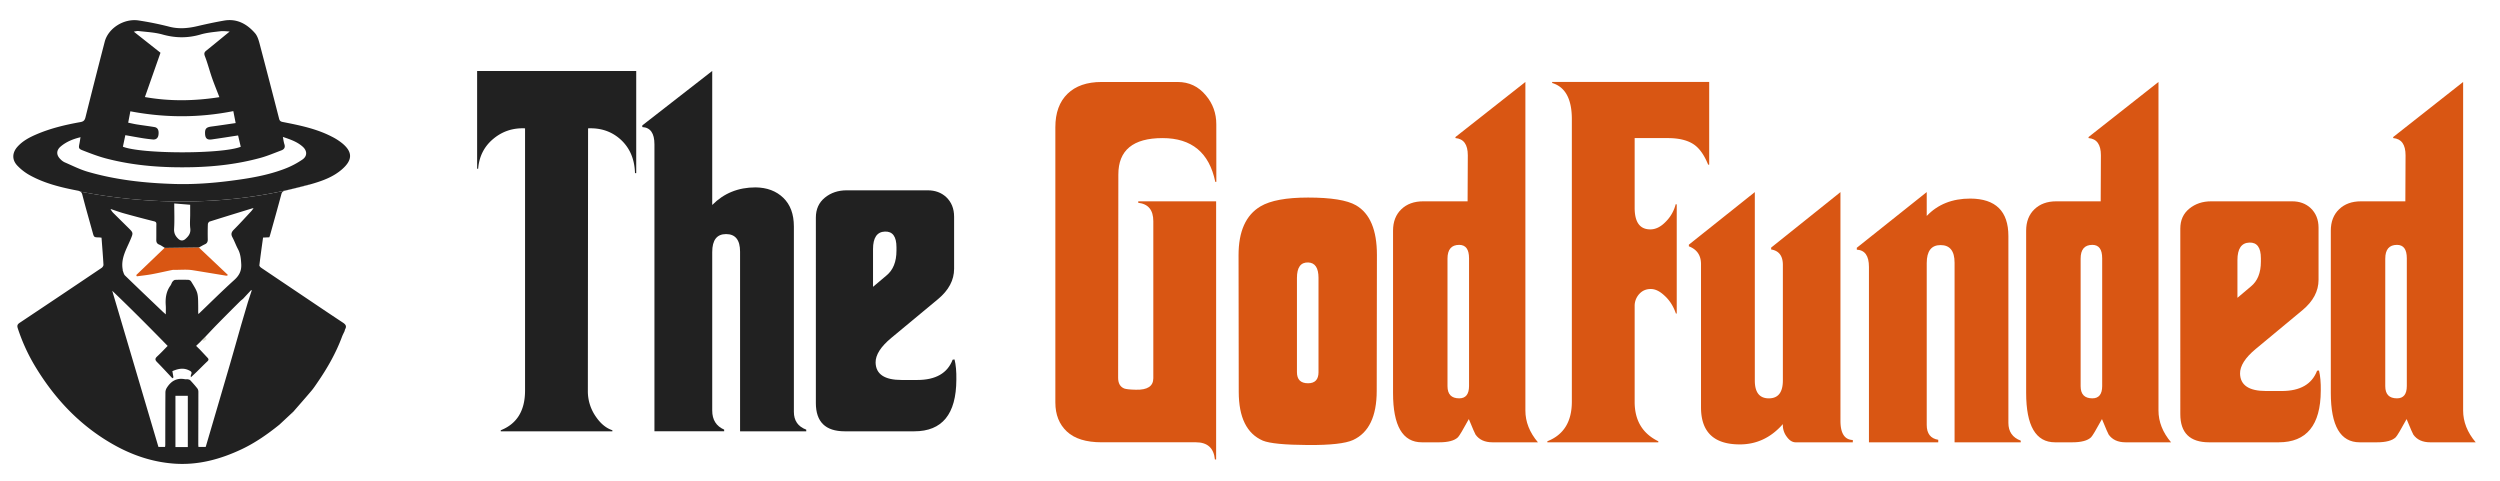 <svg id="Layer_1" data-name="Layer 1" xmlns="http://www.w3.org/2000/svg" viewBox="0 0 4071.28 783.72"><defs><style>.cls-1{fill:#e5e5dc;}.cls-2{fill:#e1dfd2;}.cls-3{fill:#e4e7e7;}.cls-4{fill:#e0ded1;}.cls-5{fill:#e2e2df;}.cls-6{fill:none;}.cls-7{fill:#d95613;}.cls-8{fill:#212121;}</style></defs><path class="cls-1" d="M564,541.14l-1-2.08Z"/><path class="cls-2" d="M334.19,548.59l2.25,3.89c-2.66.67-4.21,4.61-7.37,1.18Z"/><path class="cls-3" d="M476.6,671.32l1,2.34-2.68-.71Z"/><path class="cls-4" d="M130.6,223.6l.63-.39c-.09.26-.17.52-.26.78Z"/><path class="cls-5" d="M489.91,669.59l4.17-4.18Z"/><path class="cls-5" d="M486.3,668.38l-.51.67a4.62,4.62,0,0,1-.53-.64s.2-.36.25-.35A5.94,5.94,0,0,1,486.3,668.38Z"/><path class="cls-6" d="M290.58,389.09c3.46,3.17,7.64,3.3,11.21.19,5.23-4.57,9.11-9.33,8.08-17.3-1-7.52-.18-15.26-.17-22.91V333.43l-25.94-2.12c0,14,.61,27.56-.24,41C283.06,379.68,285.65,384.58,290.58,389.09Z"/><path class="cls-6" d="M285.7,728h20.16v-83.4H285.7Z"/><path class="cls-6" d="M395.69,486.71c-1.6,1.33-3.3,2.54-4.76,4q-18.76,18.75-37.42,37.6c-6.55,6.66-12.89,13.52-19.32,20.28l-5.12,5.07-3,3.18c-2.19,2.09-4.38,4.18-6.72,6.43l5.57,5.43c.84.87,1.67,1.75,2.51,2.63,3.54,3.8,7.08,7.62,10.64,11.4,1.91,2,1.89,3.61-.29,5.66-5.83,5.46-11.39,11.21-17.12,16.79-3.21,3.12-6.53,6.13-9.8,9.18a6.91,6.91,0,0,1,.41-4.55c1.75-3.9-.18-5-3.59-6.73-9.41-4.63-18.07-2.4-27,1.32l1.76,10.24L280.72,616c-8.29-8.81-16.43-17.77-25-26.35-3.56-3.57-3.44-5.91.2-9.25,5.84-5.37,11.25-11.21,17.08-17.1-30.09-30.83-59.91-60.79-90.29-89.82L258,727.72h10.78a25,25,0,0,0,.39-3.15c.06-28.7,0-57.41.24-86.11a14.75,14.75,0,0,1,2.54-7.43c6.81-10.66,16.18-16.1,29.23-13.55,1.51.29,3.16-.17,4.67.12s3.18.7,4.1,1.7c4,4.32,7.94,8.76,11.59,13.4a9.09,9.09,0,0,1,1.53,5.24c0,28.53-.09,57.06-.15,85.6,0,1.33.17,2.67.27,4.19H335c.23-.69.45-1.32.63-2q19.67-67,39.29-134c6.12-21,12-42.07,18-63.11l10.47-35.51Q406.65,483,410,472.87l-1-.45Z"/><path class="cls-6" d="M375.26,294.48c30.19-3.88,60.25-8.78,88.82-19.74a137.19,137.19,0,0,0,28.44-14.91c8.18-5.61,7.83-14.28.54-20.85-9.16-8.27-20.56-12.06-32.4-16,.88,4.38,1.28,8.22,2.46,11.79,1.76,5.31-.34,8.43-5,10.18-11.21,4.18-22.27,8.95-33.77,12.11-35.89,9.86-72.61,14.27-109.77,15.19-47.84,1.17-95.31-2-141.78-14.16-12.89-3.39-25.44-8.23-37.87-13.09-7-2.75-7-3.86-5.51-11.25.65-3.23,1.07-6.49,1.59-9.74l.26-.78-.63.39c-11.6,2.81-22.53,7.18-31.71,14.94-7.39,6.24-7.41,14-.47,20.69a23.89,23.89,0,0,0,6.63,5c12.57,5.41,24.91,11.74,38,15.53,45.86,13.31,93,18.41,140.61,19.84C314.31,300.52,344.86,298.38,375.26,294.48Z"/><path class="cls-6" d="M236,158.07c40.38,7.22,80.55,6.53,121.29.17-4.22-11-8.42-21.06-12-31.38-4-11.64-7.09-23.65-11.52-35.12-1.67-4.32-1.26-6.51,2-9.15,12.75-10.3,25.4-20.71,38.29-31.25-4.66-.18-10-1.06-15.13-.45-10.85,1.28-21.92,2.24-32.33,5.3-20.83,6.11-41,5.87-61.94,0-12.56-3.54-26-4.07-39.07-5.65-2.69-.32-5.55.7-7.7,1l43.49,34.37Z"/><path class="cls-6" d="M392.06,239c-1.46-6.21-2.94-12.51-4.34-18.45-14.89,2.26-28.94,4.49-43,6.5-7.39,1.05-10.47-1.76-10.77-9.28-.34-8.34,2-10.66,10.82-11.79,12.86-1.66,25.68-3.65,39-5.58-1.36-7-2.58-13.16-3.81-19.47-56.11,11.15-111.72,11-167.67.29-1.19,6.24-2.32,12.13-3.54,18.54,5.13,1.05,9.82,2.18,14.57,2.93,9.44,1.5,18.93,2.63,28.34,4.25,5.39.93,7.44,5.45,6.4,12.77-.73,5.2-4.09,8-9.34,7.41-5.52-.59-11.05-1.23-16.54-2.12-9.22-1.49-18.41-3.2-28.07-4.89-1.38,6.52-2.68,12.71-4,18.8C230.81,251.05,361.84,251.13,392.06,239Z"/><path class="cls-7" d="M222.92,450c8.15-1.12,16.36-1.94,24.45-3.44,11.09-2.05,22.07-4.67,33.13-6.89,2.13-.43,4.41-.13,6.62-.17,5.7-.11,11.39-.37,17.08-.27a76.53,76.53,0,0,1,10.78,1c17.66,2.84,35.3,5.79,53,8.68a13.2,13.2,0,0,0,2,0l1.05-1.26-47.17-44.56.41-.24-56.17.77L221.8,448Z"/><path class="cls-6" d="M236,158.07c40.38,7.22,80.55,6.53,121.29.17-4.22-11-8.42-21.06-12-31.38-4-11.64-7.09-23.65-11.52-35.12-1.67-4.32-1.26-6.51,2-9.15,12.75-10.3,25.4-20.71,38.29-31.25-4.66-.18-10-1.06-15.13-.45-10.85,1.28-21.92,2.24-32.33,5.3-20.83,6.11-41,5.87-61.94,0-12.56-3.54-26-4.07-39.07-5.65-2.69-.32-5.55.7-7.7,1l43.49,34.37Z"/><path class="cls-6" d="M464.08,274.74a137.19,137.19,0,0,0,28.44-14.91c8.18-5.61,7.83-14.28.54-20.85-9.16-8.27-20.56-12.06-32.4-16,.88,4.38,1.28,8.22,2.46,11.79,1.76,5.31-.34,8.43-5,10.18-11.21,4.18-22.27,8.95-33.77,12.11-35.89,9.86-72.61,14.27-109.77,15.19-47.84,1.17-95.31-2-141.78-14.16-12.89-3.39-25.44-8.23-37.87-13.09-7-2.75-7-3.86-5.51-11.25.65-3.23,1.07-6.49,1.59-9.74l.26-.78-.63.39c-11.6,2.81-22.53,7.18-31.71,14.94-7.39,6.24-7.41,14-.47,20.69a23.89,23.89,0,0,0,6.63,5c12.57,5.41,24.91,11.74,38,15.53,45.86,13.31,93,18.41,140.61,19.84,30.67.93,61.22-1.21,91.62-5.11C405.45,290.6,435.51,285.7,464.08,274.74Z"/><path class="cls-6" d="M392.06,239c-1.46-6.21-2.94-12.51-4.34-18.45-14.89,2.26-28.94,4.49-43,6.5-7.39,1.05-10.47-1.76-10.77-9.28-.34-8.34,2-10.66,10.82-11.79,12.86-1.66,25.68-3.65,39-5.58-1.36-7-2.58-13.16-3.81-19.47-56.11,11.15-111.72,11-167.67.29-1.19,6.24-2.32,12.13-3.54,18.54,5.13,1.05,9.82,2.18,14.57,2.93,9.44,1.5,18.93,2.63,28.34,4.25,5.39.93,7.44,5.45,6.4,12.77-.73,5.2-4.09,8-9.34,7.41-5.52-.59-11.05-1.23-16.54-2.12-9.22-1.49-18.41-3.2-28.07-4.89-1.38,6.52-2.68,12.71-4,18.8C230.81,251.05,361.84,251.13,392.06,239Z"/><path class="cls-8" d="M495.92,302.42c3-.81,5.79-1.44,8.5-1.94,2-.57,4.08-1.15,6.11-1.76,16.53-4.91,32.73-11.16,46-22.6,16.8-14.49,18.84-27.58,1.29-42.36a93.22,93.22,0,0,0-17-11c-25.27-13.18-52.92-18.72-80.55-24.15-3.31-.66-4.87-1.89-5.74-5.27q-15.65-61.08-31.71-122c-1.62-6.09-3.61-12.86-7.6-17.41-13.14-15-29.45-24-50.25-20.42-14.53,2.53-29,5.63-43.34,9-15.27,3.61-30.25,5-45.83,1a502.77,502.77,0,0,0-50-10.17C201.79,29.65,176.22,46,170.52,68q-15.95,61.53-31.37,123.22c-1.15,4.6-3.13,6.71-8,7.57-24.49,4.36-48.66,10.09-71.64,19.93-11.39,4.88-22.35,10.59-30.85,20-8.86,9.75-9.54,21.32-.5,30.91a84.21,84.21,0,0,0,20,15.54c24.29,13.53,51,20,78.06,25.22a12.5,12.5,0,0,1,4.66,1.66C243,334.13,373.39,335.93,495.92,302.42ZM225.58,50.53c13.08,1.58,26.51,2.11,39.07,5.65,20.91,5.88,41.11,6.12,61.94,0,10.41-3.06,21.48-4,32.33-5.3,5.15-.61,10.47.27,15.13.45-12.89,10.54-25.54,21-38.29,31.25-3.26,2.64-3.67,4.83-2,9.15,4.43,11.47,7.47,23.48,11.52,35.12,3.59,10.32,7.79,20.43,12,31.38-40.74,6.36-80.91,7-121.29-.17l25.37-72.15L217.88,51.55C220,51.23,222.89,50.21,225.58,50.53Zm-21.47,169.6c9.66,1.69,18.85,3.4,28.07,4.89,5.49.89,11,1.53,16.54,2.12,5.25.55,8.61-2.21,9.34-7.41,1-7.32-1-11.84-6.4-12.77-9.41-1.62-18.9-2.75-28.34-4.25-4.75-.75-9.44-1.88-14.57-2.93,1.22-6.41,2.35-12.3,3.54-18.54,56,10.69,111.56,10.86,167.67-.29,1.23,6.31,2.45,12.51,3.81,19.47-13.35,1.93-26.17,3.92-39,5.58-8.8,1.13-11.16,3.45-10.82,11.79.3,7.52,3.38,10.33,10.77,9.28,14.09-2,28.14-4.24,43-6.5,1.4,5.94,2.88,12.24,4.34,18.45-30.22,12.11-161.25,12-191.92-.09C201.43,232.84,202.73,226.65,204.11,220.13Zm79.53,79.46c-47.59-1.43-94.75-6.53-140.61-19.84-13.07-3.79-25.41-10.12-38-15.53a23.89,23.89,0,0,1-6.63-5c-6.94-6.69-6.92-14.45.47-20.69,9.18-7.76,20.11-12.13,31.71-14.94l.63-.39L131,224c-.52,3.25-.94,6.51-1.59,9.74-1.48,7.39-1.54,8.5,5.51,11.25,12.43,4.86,25,9.7,37.87,13.09,46.47,12.2,93.94,15.33,141.78,14.16,37.16-.92,73.88-5.33,109.77-15.19,11.5-3.16,22.56-7.93,33.77-12.11,4.7-1.75,6.8-4.87,5-10.18-1.18-3.57-1.58-7.41-2.46-11.79,11.84,4,23.24,7.75,32.4,16,7.29,6.57,7.64,15.24-.54,20.85a137.19,137.19,0,0,1-28.44,14.91c-28.57,11-58.63,15.86-88.82,19.74C344.86,298.38,314.31,300.52,283.64,299.59Z"/><path class="cls-6" d="M290.58,389.09c3.46,3.17,7.64,3.3,11.21.19,5.23-4.57,9.11-9.33,8.08-17.3-1-7.52-.18-15.26-.17-22.91V333.43l-25.94-2.12c0,14,.61,27.56-.24,41C283.06,379.68,285.65,384.58,290.58,389.09Z"/><path class="cls-6" d="M209,371c8.25,8.17,8.18,8.14,3.6,19.06-6.59,15.7-16.1,30.67-12.71,49,.09.51-.14,1.11.05,1.55,1.16,2.75,1.71,6.16,3.69,8.09,19.95,19.4,40.13,38.57,60.26,57.78,1.8,1.72,3.7,3.33,6.15,5.53,0-5.58.27-10.07-.06-14.53-.85-11.72.57-22.79,7.76-32.59,1.32-1.79,1.77-4.22,3.13-6,1.06-1.39,2.85-3,4.39-3.09,7.12-.34,14.27-.31,21.39-.07a6.33,6.33,0,0,1,4.49,2.4c11.46,18.49,11.42,18.51,11.67,40.28,0,3.31-.07,6.61,0,9.92a30.32,30.32,0,0,0,.37,3.19c19.66-18.82,38.66-37.73,58.51-55.68,8.14-7.36,11.87-14.87,11.2-26-.52-8.48-1.18-16.41-5.25-24-3.36-6.27-5.69-13.09-9.07-19.34-2.8-5.16-1.72-8.52,2.32-12.54,9.61-9.57,18.69-19.67,27.94-29.59,1.34-1.44,2.45-3.09,4.17-5.28a22.5,22.5,0,0,0-2.44.34c-23.07,7.08-46.15,14.13-69.15,21.42-1.32.41-2.8,2.79-2.86,4.3-.31,8.17-.34,16.36-.16,24.53.09,3.91-1,6.58-4.76,8.22-3,1.32-5.84,3.1-9.37,5.05l-56.17.77.17-.17c-3.46-2.05-6-4-8.84-5.13-3.92-1.52-4.94-4.15-4.86-8,.18-8.35,0-16.71.14-25.06.05-2.88-.64-4.14-3.74-4.91q-24.49-6.14-48.84-12.91c-7.45-2.07-14.73-4.79-22.09-7.22a23.84,23.84,0,0,0,5.26,7.16C193.14,355.32,201.07,363.12,209,371Z"/><path class="cls-6" d="M285.7,728h20.16v-83.4H285.7Z"/><path class="cls-6" d="M395.69,486.71c-1.6,1.33-3.3,2.54-4.76,4q-18.76,18.75-37.42,37.6c-6.55,6.66-12.89,13.52-19.32,20.28l-5.12,5.07-3,3.18c-2.19,2.09-4.38,4.18-6.72,6.43l5.57,5.43c.84.87,1.67,1.75,2.51,2.63,3.54,3.8,7.08,7.62,10.64,11.4,1.91,2,1.89,3.61-.29,5.66-5.83,5.46-11.39,11.21-17.12,16.79-3.21,3.12-6.53,6.13-9.8,9.18a6.91,6.91,0,0,1,.41-4.55c1.75-3.9-.18-5-3.59-6.73-9.41-4.63-18.07-2.4-27,1.32l1.76,10.24L280.72,616c-8.29-8.81-16.43-17.77-25-26.35-3.56-3.57-3.44-5.91.2-9.25,5.84-5.37,11.25-11.21,17.08-17.1-30.09-30.83-59.91-60.79-90.29-89.82L258,727.72h10.78a25,25,0,0,0,.39-3.15c.06-28.7,0-57.41.24-86.11a14.75,14.75,0,0,1,2.54-7.43c6.81-10.66,16.18-16.1,29.23-13.55,1.51.29,3.16-.17,4.67.12s3.18.7,4.1,1.7c4,4.32,7.94,8.76,11.59,13.4a9.09,9.09,0,0,1,1.53,5.24c0,28.53-.09,57.06-.15,85.6,0,1.33.17,2.67.27,4.19H335c.23-.69.45-1.32.63-2q19.67-67,39.29-134c6.12-21,12-42.07,18-63.11l10.47-35.51Q406.65,483,410,472.87l-1-.45Z"/><path class="cls-8" d="M134.11,317.23c5.27,20.53,11.14,40.9,16.79,61.33,2.18,7.87,2.17,7.86,10.19,8.09,1.32,0,2.64.26,4.24.42,1.12,14.91,2.34,29.47,3.17,44.05.1,1.68-1.49,4.1-3,5.13Q98.88,481.16,32,525.71c-4.15,2.75-4.28,5.18-2.93,9.3a301.55,301.55,0,0,0,29.21,63.3c31.59,51.84,72.22,94.75,125.27,125,31,17.7,64.22,29.13,100.07,31.71,38.86,2.8,75.15-7,109.92-23.44,22.28-10.53,42.33-24.6,61.46-40L474.92,673l1.68-1.63,1.06-.88c9.88-11.38,19.86-22.68,29.6-34.19,3.45-4.07,6.4-8.59,9.44-13,16.16-23.42,30.25-48,40.2-74.74,1.2-3.24,2.86-6.3,4.31-9.45a13.18,13.18,0,0,1,.88-3c2.81-5,.75-7.8-3.69-10.73-23.23-15.3-46.24-30.92-69.33-46.43q-31.83-21.37-63.61-42.81c-1.39-.94-3.21-2.9-3.06-4.18,1.78-15,3.89-29.92,6-45.07l10.2-.45c.45-1.33.95-2.61,1.31-3.92,6.14-22.05,12.4-44.07,18.27-66.19,1-3.64,2.57-4.94,6-5.76,13.46-3.25,27-6.33,40.31-10.06-2.71.5-5.53,1.13-8.5,1.94C373.39,335.93,243,334.13,130.87,312,132.39,313,133.43,314.57,134.11,317.23ZM305.86,728H285.7v-83.4h20.16Zm97.5-234.82-10.47,35.51c-6,21-11.9,42.11-18,63.11q-19.55,67-39.29,134c-.18.64-.4,1.27-.63,2H323.17c-.1-1.52-.27-2.86-.27-4.19.06-28.54.16-57.07.15-85.6a9.09,9.09,0,0,0-1.53-5.24c-3.65-4.64-7.56-9.08-11.59-13.4-.92-1-2.66-1.43-4.1-1.7s-3.16.17-4.67-.12c-13.05-2.55-22.42,2.89-29.23,13.55a14.75,14.75,0,0,0-2.54,7.43c-.21,28.7-.18,57.41-.24,86.11a25,25,0,0,1-.39,3.15H258L182.76,473.51c30.38,29,60.2,59,90.29,89.82-5.83,5.89-11.24,11.73-17.08,17.1-3.64,3.34-3.76,5.68-.2,9.25,8.52,8.58,16.66,17.54,25,26.35l1.69-1.39-1.76-10.24c9-3.72,17.62-5.95,27-1.32,3.41,1.68,5.34,2.83,3.59,6.73a6.91,6.91,0,0,0-.41,4.55c3.27-3.05,6.59-6.06,9.8-9.18,5.73-5.58,11.29-11.33,17.12-16.79,2.18-2,2.2-3.64.29-5.66-3.56-3.78-7.1-7.6-10.64-11.4-.84-.88-1.67-1.76-2.51-2.63l-5.57-5.43c2.34-2.25,4.53-4.34,6.72-6.43l3-3.18,5.12-5.07c6.43-6.76,12.77-13.62,19.32-20.28q18.6-18.9,37.42-37.6c1.46-1.46,3.16-2.67,4.76-4L409,472.42l1,.45Q406.65,483,403.36,493.14ZM283.52,372.34c.85-13.47.24-27,.24-41l25.94,2.12v15.64c0,7.65-.79,15.39.17,22.91,1,8-2.85,12.73-8.08,17.3-3.57,3.11-7.75,3-11.21-.19C285.65,384.58,283.06,379.68,283.52,372.34Zm-81.44-24.82q24.33,6.76,48.84,12.91c3.1.77,3.79,2,3.74,4.91-.17,8.35,0,16.71-.14,25.06-.08,3.86.94,6.49,4.86,8,2.86,1.1,5.38,3.08,8.84,5.13l-.17.17,56.17-.77c3.53-1.95,6.36-3.73,9.37-5.05,3.75-1.64,4.85-4.31,4.76-8.22-.18-8.17-.15-16.36.16-24.53.06-1.51,1.54-3.89,2.86-4.3,23-7.29,46.08-14.34,69.15-21.42a22.5,22.5,0,0,1,2.44-.34c-1.72,2.19-2.83,3.84-4.17,5.28-9.25,9.92-18.33,20-27.94,29.59-4,4-5.12,7.38-2.32,12.54,3.38,6.25,5.71,13.07,9.07,19.34,4.07,7.6,4.73,15.53,5.25,24,.67,11.09-3.06,18.6-11.2,26-19.85,17.95-38.85,36.86-58.51,55.68a30.32,30.32,0,0,1-.37-3.19c0-3.31.07-6.61,0-9.92-.25-21.77-.21-21.79-11.67-40.28a6.33,6.33,0,0,0-4.49-2.4c-7.12-.24-14.27-.27-21.39.07-1.54.07-3.33,1.7-4.39,3.09-1.36,1.75-1.81,4.18-3.13,6-7.19,9.8-8.61,20.87-7.76,32.59.33,4.46.06,8.95.06,14.53-2.45-2.2-4.35-3.81-6.15-5.53-20.13-19.21-40.31-38.38-60.26-57.78-2-1.93-2.53-5.34-3.69-8.09-.19-.44,0-1-.05-1.55-3.39-18.3,6.12-33.27,12.71-49,4.58-10.92,4.65-10.89-3.6-19.06-7.92-7.84-15.85-15.64-23.74-23.5A23.84,23.84,0,0,1,180,340.3C187.35,342.73,194.63,345.45,202.08,347.52Z"/><path class="cls-8" d="M1036.1,282h-2q-1-34.44-23.52-54.9Q989,207.65,957.68,209l-.35,427.57a72.07,72.07,0,0,0,13,41.94q11.6,17.06,26.94,22.16v1.71H815.49v-1.71Q855,685,855.05,636.24V209q-29.67-1.35-51.83,17.22t-24.55,48.59H777V115.59H1036.1Z"/><path class="cls-8" d="M1313,702.39H1205.21V409.84q0-28.63-22.84-28.64-22.5,0-22.5,29.32V668.63q0,22.5,19.43,31v2.73H1065.76V234.93q0-26.94-19.77-28v-2.73l113.88-88.65V333.8q28.29-28.64,70.58-28.64,27.94.34,45.17,17t17.22,46.71V670.68q0,21.48,20.12,29Z"/><path class="cls-8" d="M1557.43,618.51q-.35,83.88-68.53,83.88H1375.7q-47.06,0-47.06-46V354.26q0-20.46,14.66-32.39t35.46-11.93h132q18.06,0,30,10.91,13,12.27,13,32v84.9q0,27.61-26.26,49.44l-76,63.08q-25.92,21.48-25.57,40.23.67,28.31,42.28,28.3h25.57q45,0,57.62-33.07l3.07-.34Q1557.77,598.4,1557.43,618.51Zm-97.52-210.38v-5.45q0-26.25-18.75-25.57-19.44.67-19.43,28.64v61.37l21.82-18.41Q1459.92,435.41,1459.91,408.13Z"/><path class="cls-7" d="M1980.82,296.15h-1.71q-14.67-71.26-85.92-71.26-72,0-71.94,59.32l-.35,331.08q0,13.29,9.89,17.39,4.77,1.71,19.1,2,28.29.69,28.3-18.75V360.25q0-27.27-24.55-30v-2.38h126.84V748.27h-2q-2.73-28-31-28H1794q-37.85,0-56.6-17.56t-18.75-47.23V207.16q0-35.11,19.77-54.39T1794,133.51h123.77q27.94,0,46,21.82,17,20.13,17,47Z"/><path class="cls-7" d="M2242.33,415.14,2242,636.43q0,62.4-38.53,80.13-18.75,8.51-73.3,8.18-57-.35-73.65-7.16-39.21-17.05-39.21-79.45L2017,415.48q0-58.29,35.8-79.44,24.21-14.32,77.4-14.32,56.25,0,78.08,12.62Q2242.34,354.11,2242.33,415.14Zm-95.12,190.94V452.65q0-24.56-16.71-25.23-18.42-.68-18.41,25.23V606.08q0,18.07,18.07,18.07Q2147.2,624.15,2147.21,606.08Z"/><path class="cls-7" d="M2504.54,720.31h-74q-18.77,0-27.62-12.62-1.36-2-10.91-25.23-14.33,26.26-17.73,29.66-8.53,8.19-30.69,8.19h-28q-47.05,0-47-80.47V375.59q0-21.81,13.47-34.78t35.63-12.95H2390l.34-75q0-26.26-20.11-28v-1.71l113.88-89.67v535Q2484.08,696.1,2504.54,720.31Zm-112.18-91.72v-208q0-21.81-16-21.82-19.1,0-19.09,22.5V628.93q0,19.77,19.09,19.77Q2392.35,648.7,2392.36,628.59Z"/><path class="cls-7" d="M2783.44,268.19h-1.7q-9.21-22.84-22.51-32.39-15.33-10.91-43.3-10.91h-53.87V338.43q0,34.77,24.89,35.12,13.64.34,26.25-13a61.17,61.17,0,0,0,15.69-28l1.7.34V510.61h-1.36q-6.14-18.06-18.75-29.32-10.58-9.89-20.46-10.57-12.27-.68-20.12,7.67a28.58,28.58,0,0,0-7.84,20.29V654.5q0,45.35,38.53,64.1v1.71H2519.88V718.6q39.88-15.68,39.89-64.44v-460q0-49.44-32.05-59v-1.7h255.72Z"/><path class="cls-7" d="M3017.34,720.31h-93.08q-8.18,0-14.83-9.55a31,31,0,0,1-6-20.12q-29.33,33.42-70.92,33.08-62.39-.35-62.39-60.35V430.15q0-21.48-19.78-29v-2.72l107.4-85.59V619.72q0,29,22.85,29t22.84-29.32V431.51q0-22.15-19.09-25.23v-3.07l112.86-90.36V685.19q0,30.67,20.11,31.37Z"/><path class="cls-7" d="M3290.8,720.31H3183.05V427.76q0-28.63-22.84-28.64-22.5,0-22.51,29.32V692q0,21.13,18.76,24.2v4.1H3043.6V434.58q0-26.94-19.78-28v-3.07l113.88-90.7v38.88q26.94-28.31,70.92-28.3,62.05.33,62.06,61V688.6q0,21.48,20.12,29Z"/><path class="cls-7" d="M3535.61,720.31h-74q-18.75,0-27.62-12.62-1.36-2-10.91-25.23-14.33,26.26-17.73,29.66-8.52,8.19-30.69,8.19h-28q-47,0-47.05-80.47V375.59q0-21.81,13.47-34.78t35.63-12.95H3421l.34-75q0-26.26-20.11-28v-1.71l113.88-89.67v535Q3515.15,696.1,3535.61,720.31Zm-112.18-91.72v-208q0-21.81-16-21.82-19.11,0-19.1,22.5V628.93q0,19.77,19.1,19.77Q3423.43,648.7,3423.43,628.59Z"/><path class="cls-7" d="M3779.4,636.43q-.34,83.88-68.54,83.88h-113.2q-47.05,0-47-46V372.18q0-20.46,14.66-32.39t35.46-11.93h132q18.06,0,30,10.91,13,12.27,13,32.05v84.9q0,27.61-26.26,49.44l-76,63.08q-25.92,21.48-25.57,40.23.67,28.31,42.27,28.3h25.58q45,0,57.62-33.07l3.07-.34Q3779.73,616.32,3779.4,636.43Zm-97.52-210.37V420.6q0-26.25-18.75-25.57-19.44.69-19.44,28.64V485l21.83-18.41Q3681.89,453.33,3681.88,426.06Z"/><path class="cls-7" d="M4031.71,720.31h-74q-18.75,0-27.62-12.62-1.36-2-10.91-25.23-14.33,26.26-17.73,29.66-8.52,8.19-30.69,8.19h-27.95q-47.06,0-47.06-80.47V375.59q0-21.81,13.47-34.78t35.63-12.95h72.29l.34-75q0-26.26-20.12-28v-1.71l113.88-89.67v535Q4011.25,696.1,4031.71,720.31Zm-112.18-91.72v-208q0-21.81-16-21.82-19.11,0-19.1,22.5V628.93q0,19.77,19.1,19.77Q3919.53,648.7,3919.53,628.59Z"/></svg>